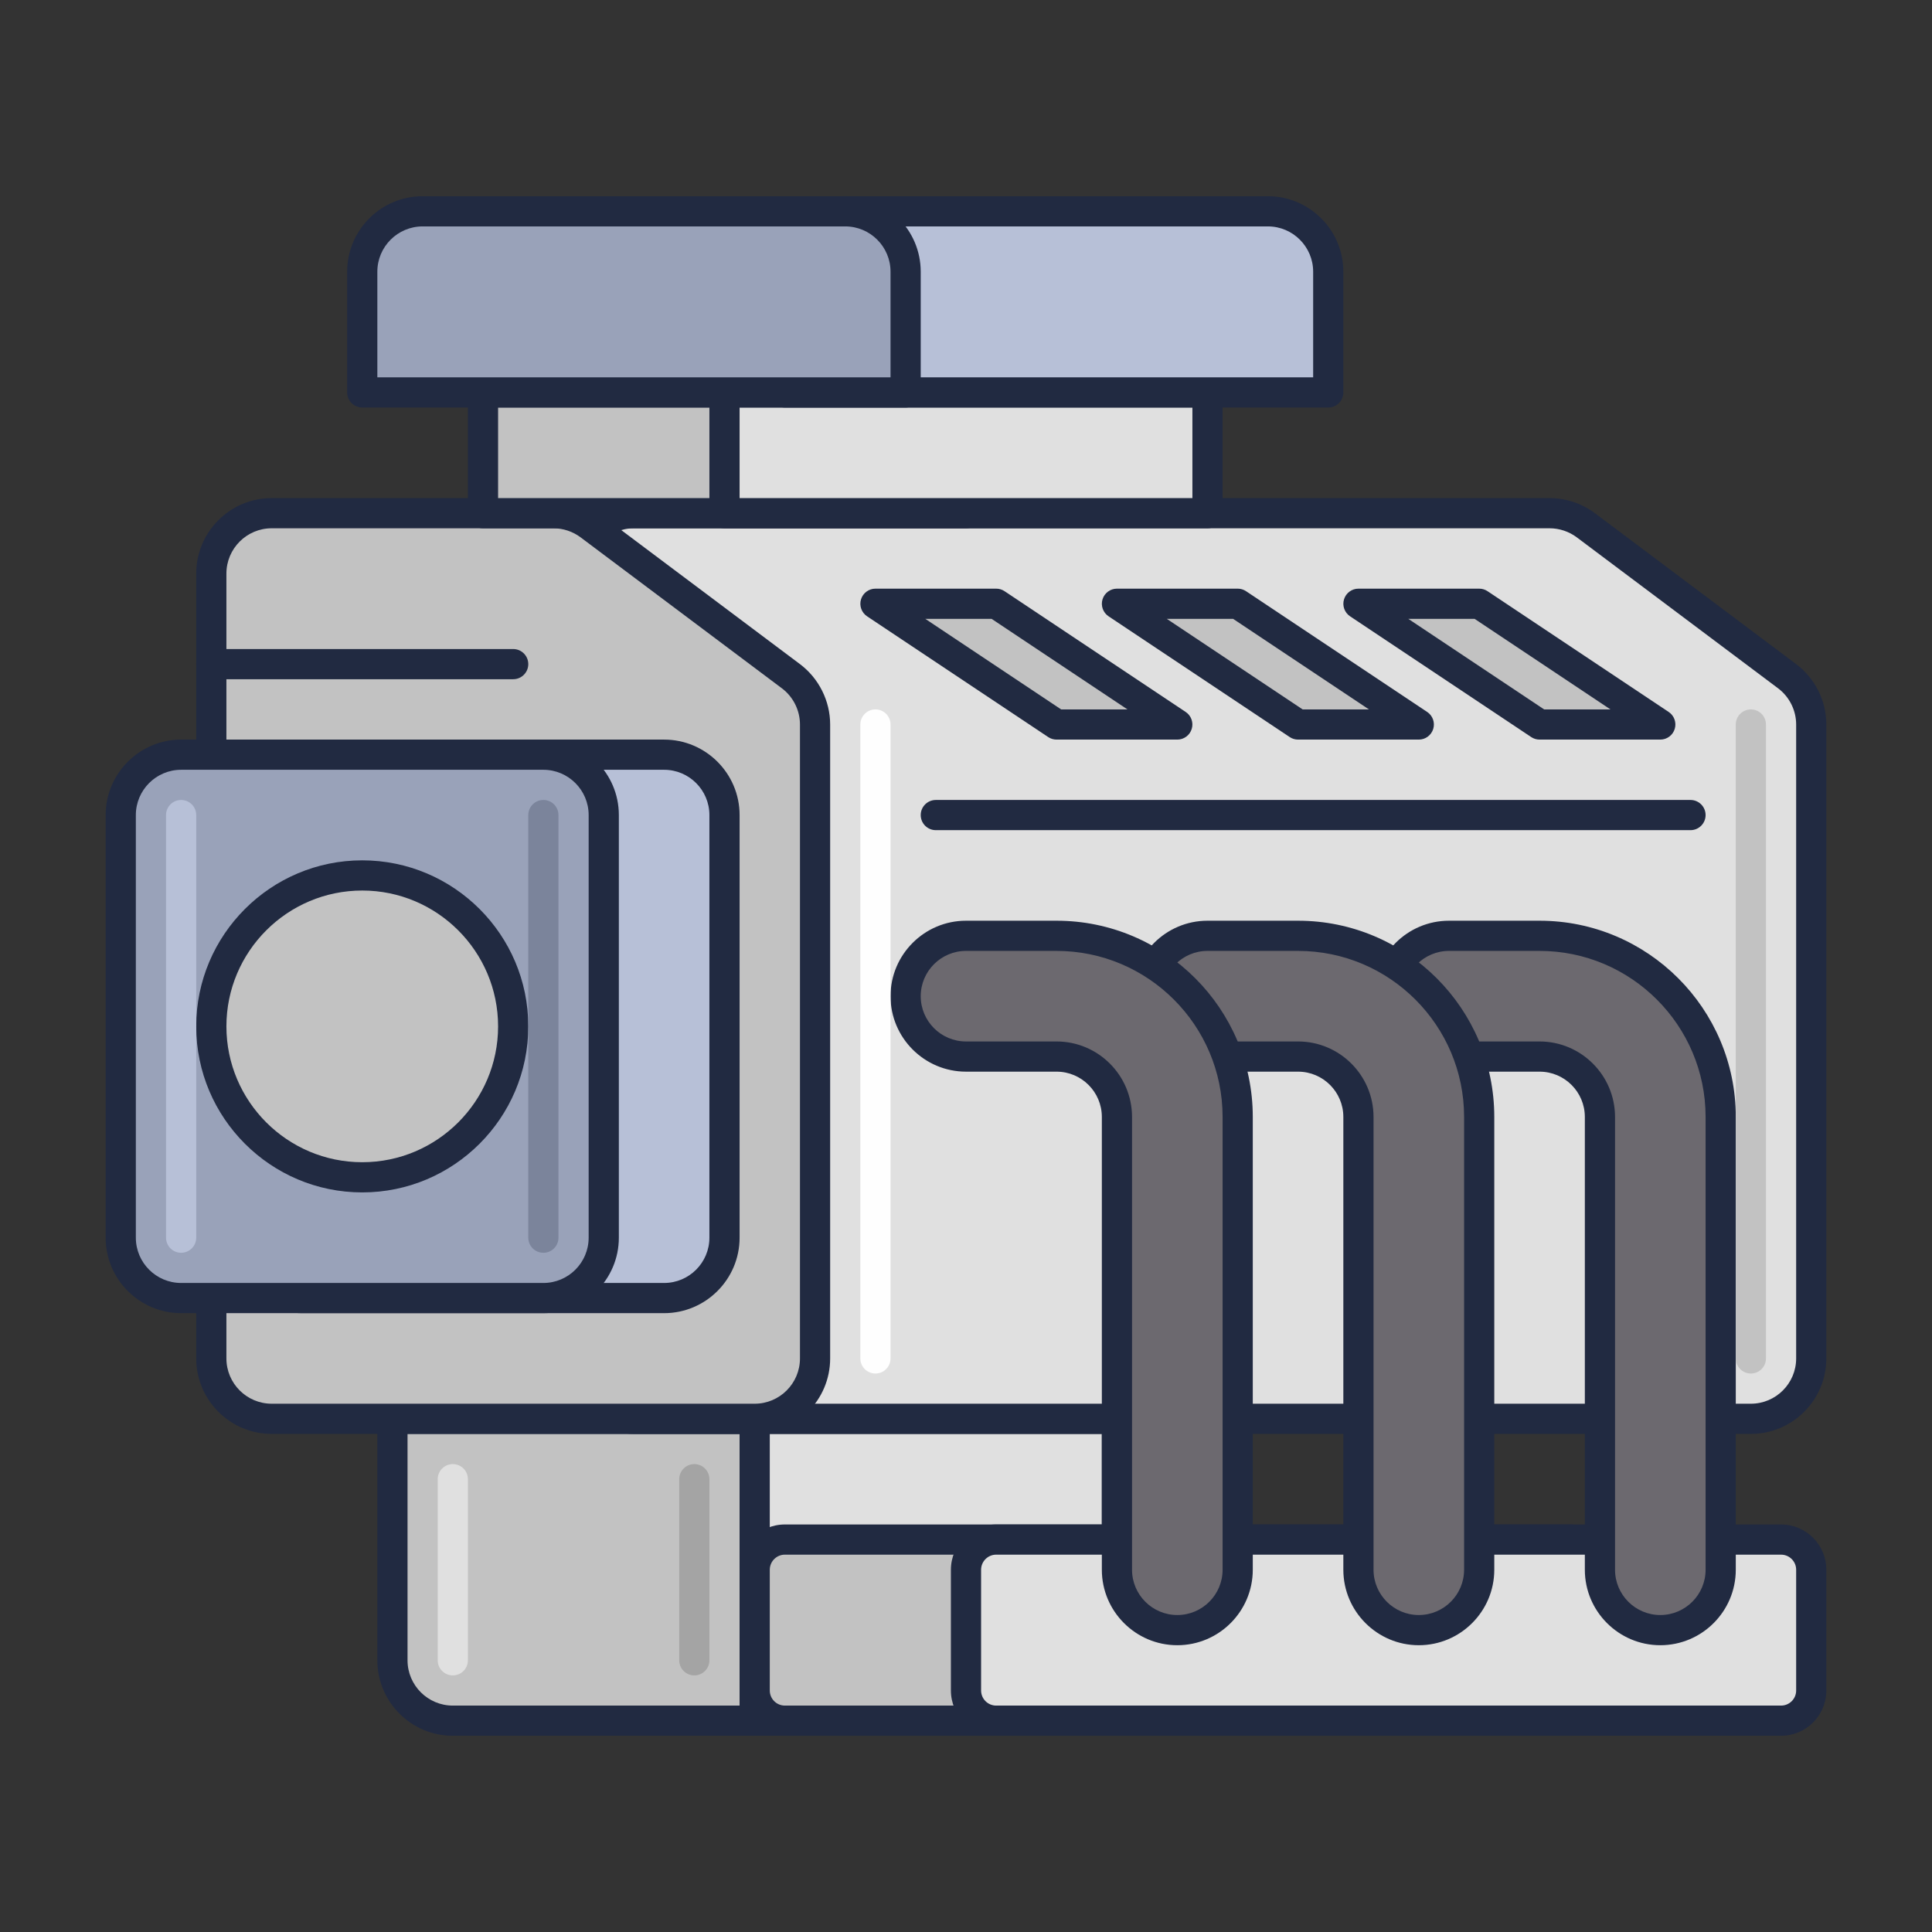 <svg id="Icon_Set" enable-background="new 0 0 64 64" height="512" viewBox="0 0 64 64" width="512" xmlns="http://www.w3.org/2000/svg"><rect x="0" y="0" width="64" height="64" fill="#333333" stroke="none"/><path d="m25 57h-10c-1.105 0-2-.895-2-2v-8h12z" fill="#c2c2c2"/><path d="m25 57.5h-10c-1.378 0-2.5-1.122-2.5-2.5v-8c0-.276.224-.5.5-.5h12c.276 0 .5.224.5.5v10c0 .276-.224.5-.5.5zm-11.5-10v7.5c0 .827.673 1.5 1.5 1.5h9.5v-9z" fill="#212a41"/><path d="m25 47h12v10h-12z" fill="#e0e0e0"/><path d="m37 57.5h-12c-.276 0-.5-.224-.5-.5v-10c0-.276.224-.5.5-.5h12c.276 0 .5.224.5.5v10c0 .276-.224.5-.5.5zm-11.5-1h11v-9h-11z" fill="#212a41"/><path d="m52 57h-26c-.552 0-1-.448-1-1v-4c0-.552.448-1 1-1h26c.552 0 1 .448 1 1v4c0 .552-.448 1-1 1z" fill="#c2c2c2"/><path d="m52 57.5h-26c-.827 0-1.5-.673-1.5-1.5v-4c0-.827.673-1.5 1.5-1.5h26c.827 0 1.5.673 1.5 1.5v4c0 .827-.673 1.5-1.5 1.5zm-26-6c-.276 0-.5.224-.5.5v4c0 .276.224.5.5.5h26c.276 0 .5-.224.5-.5v-4c0-.276-.224-.5-.5-.5z" fill="#212a41"/><path d="m59 57h-26c-.552 0-1-.448-1-1v-4c0-.552.448-1 1-1h26c.552 0 1 .448 1 1v4c0 .552-.448 1-1 1z" fill="#e0e0e0"/><path d="m59 57.5h-26c-.827 0-1.5-.673-1.5-1.5v-4c0-.827.673-1.5 1.5-1.5h26c.827 0 1.5.673 1.5 1.5v4c0 .827-.673 1.5-1.5 1.5zm-26-6c-.276 0-.5.224-.5.5v4c0 .276.224.5.5.5h26c.276 0 .5-.224.5-.5v-4c0-.276-.224-.5-.5-.5z" fill="#212a41"/><path d="m21 47h37c1.105 0 2-.895 2-2v-21c0-.63-.296-1.222-.8-1.6l-6.667-5c-.346-.26-.767-.4-1.2-.4h-30.333c-1.105 0-2 .895-2 2v26c0 1.105.895 2 2 2z" fill="#e0e0e0"/><path d="m58 47.5h-37c-1.378 0-2.5-1.122-2.5-2.5v-26c0-1.378 1.122-2.5 2.5-2.5h30.333c.538 0 1.07.178 1.5.5l6.667 5c.626.47 1 1.218 1 2v21c0 1.378-1.122 2.5-2.5 2.5zm-37-30c-.827 0-1.5.673-1.5 1.5v26c0 .827.673 1.5 1.5 1.5h37c.827 0 1.5-.673 1.5-1.5v-21c0-.47-.224-.918-.6-1.2l-6.667-5c-.258-.193-.578-.3-.9-.3z" fill="#212a41"/><path d="m9 47h16c1.105 0 2-.895 2-2v-21c0-.63-.296-1.222-.8-1.6l-6.667-5c-.346-.26-.767-.4-1.2-.4h-9.333c-1.105 0-2 .895-2 2v26c0 1.105.895 2 2 2z" fill="#c2c2c2"/><path d="m25 47.5h-16c-1.378 0-2.5-1.122-2.5-2.5v-26c0-1.378 1.122-2.5 2.5-2.5h9.333c.538 0 1.07.178 1.5.5l6.667 5c.626.47 1 1.218 1 2v21c0 1.378-1.122 2.5-2.5 2.5zm-16-30c-.827 0-1.5.673-1.5 1.5v26c0 .827.673 1.5 1.5 1.5h16c.827 0 1.5-.673 1.5-1.5v-21c0-.47-.224-.918-.6-1.2l-6.667-5c-.258-.193-.578-.3-.9-.3z" fill="#212a41"/><path d="m16 13h16v4h-16z" fill="#c2c2c2"/><path d="m32 17.5h-16c-.276 0-.5-.224-.5-.5v-4c0-.276.224-.5.5-.5h16c.276 0 .5.224.5.5v4c0 .276-.224.5-.5.5zm-15.5-1h15v-3h-15z" fill="#212a41"/><path d="m24 13h16v4h-16z" fill="#e0e0e0"/><path d="m40 17.5h-16c-.276 0-.5-.224-.5-.5v-4c0-.276.224-.5.5-.5h16c.276 0 .5.224.5.5v4c0 .276-.224.5-.5.5zm-15.5-1h15v-3h-15z" fill="#212a41"/><path d="m55 54c-1.104 0-2-.896-2-2v-15c0-1.103-.897-2-2-2h-3c-1.104 0-2-.896-2-2s.896-2 2-2h3c3.309 0 6 2.691 6 6v15c0 1.104-.896 2-2 2z" fill="#6c696f"/><path d="m55 54.5c-1.378 0-2.5-1.122-2.5-2.5v-15c0-.827-.673-1.5-1.5-1.5h-3c-1.378 0-2.5-1.122-2.5-2.5s1.122-2.5 2.5-2.5h3c3.584 0 6.5 2.916 6.5 6.5v15c0 1.378-1.122 2.5-2.5 2.5zm-7-23c-.827 0-1.5.673-1.5 1.5s.673 1.5 1.5 1.5h3c1.378 0 2.5 1.122 2.5 2.5v15c0 .827.673 1.5 1.5 1.5s1.5-.673 1.5-1.5v-15c0-3.033-2.467-5.5-5.5-5.5z" fill="#212a41"/><path d="m47 54c-1.104 0-2-.896-2-2v-15c0-1.103-.897-2-2-2h-3c-1.104 0-2-.896-2-2s.896-2 2-2h3c3.309 0 6 2.691 6 6v15c0 1.104-.896 2-2 2z" fill="#6c696f"/><path d="m47 54.5c-1.378 0-2.5-1.122-2.5-2.5v-15c0-.827-.673-1.5-1.5-1.5h-3c-1.378 0-2.5-1.122-2.5-2.5s1.122-2.5 2.5-2.5h3c3.584 0 6.5 2.916 6.5 6.5v15c0 1.378-1.122 2.5-2.5 2.5zm-7-23c-.827 0-1.5.673-1.5 1.5s.673 1.5 1.5 1.5h3c1.378 0 2.5 1.122 2.5 2.5v15c0 .827.673 1.5 1.5 1.5s1.5-.673 1.5-1.5v-15c0-3.033-2.467-5.5-5.5-5.5z" fill="#212a41"/><path d="m39 54c-1.104 0-2-.896-2-2v-15c0-1.103-.897-2-2-2h-3c-1.104 0-2-.896-2-2s.896-2 2-2h3c3.309 0 6 2.691 6 6v15c0 1.104-.896 2-2 2z" fill="#6c696f"/><path d="m39 54.5c-1.378 0-2.5-1.122-2.5-2.5v-15c0-.827-.673-1.5-1.5-1.5h-3c-1.378 0-2.5-1.122-2.5-2.5s1.122-2.5 2.5-2.5h3c3.584 0 6.5 2.916 6.5 6.5v15c0 1.378-1.122 2.5-2.5 2.5zm-7-23c-.827 0-1.5.673-1.5 1.5s.673 1.5 1.5 1.5h3c1.378 0 2.5 1.122 2.5 2.5v15c0 .827.673 1.5 1.5 1.5s1.5-.673 1.5-1.5v-15c0-3.033-2.467-5.5-5.5-5.5z" fill="#212a41"/><path d="m22 25h-12c-1.105 0-2 .895-2 2v14c0 1.105.895 2 2 2h12c1.105 0 2-.895 2-2v-14c0-1.105-.895-2-2-2z" fill="#b7c0d7"/><path d="m22 43.5h-12c-1.378 0-2.5-1.122-2.5-2.5v-14c0-1.378 1.122-2.5 2.5-2.5h12c1.378 0 2.5 1.122 2.5 2.5v14c0 1.378-1.122 2.5-2.5 2.5zm-12-18c-.827 0-1.5.673-1.5 1.5v14c0 .827.673 1.5 1.5 1.5h12c.827 0 1.5-.673 1.5-1.5v-14c0-.827-.673-1.5-1.5-1.5z" fill="#212a41"/><path d="m18 25h-12c-1.105 0-2 .895-2 2v14c0 1.105.895 2 2 2h12c1.105 0 2-.895 2-2v-14c0-1.105-.895-2-2-2z" fill="#99a2b9"/><path d="m18 43.5h-12c-1.378 0-2.5-1.122-2.5-2.5v-14c0-1.378 1.122-2.5 2.5-2.5h12c1.378 0 2.5 1.122 2.5 2.5v14c0 1.378-1.122 2.5-2.5 2.5zm-12-18c-.827 0-1.5.673-1.5 1.5v14c0 .827.673 1.5 1.5 1.5h12c.827 0 1.5-.673 1.5-1.5v-14c0-.827-.673-1.5-1.5-1.5z" fill="#212a41"/><circle cx="12" cy="34" fill="#c2c2c2" r="5"/><path d="m12 39.5c-3.033 0-5.5-2.467-5.5-5.5s2.467-5.5 5.5-5.5 5.5 2.467 5.5 5.5-2.467 5.5-5.5 5.5zm0-10c-2.481 0-4.5 2.019-4.5 4.5s2.019 4.5 4.5 4.5 4.5-2.019 4.5-4.5-2.019-4.5-4.5-4.5z" fill="#212a41"/><path d="m44 13h-18v-4c0-1.105.895-2 2-2h14c1.105 0 2 .895 2 2z" fill="#b7c0d7"/><path d="m44 13.5h-18c-.276 0-.5-.224-.5-.5v-4c0-1.378 1.122-2.5 2.5-2.5h14c1.378 0 2.5 1.122 2.5 2.5v4c0 .276-.224.5-.5.5zm-17.5-1h17v-3.5c0-.827-.673-1.5-1.5-1.5h-14c-.827 0-1.5.673-1.5 1.5z" fill="#212a41"/><path d="m30 13h-18v-4c0-1.105.895-2 2-2h14c1.105 0 2 .895 2 2z" fill="#99a2b9"/><path d="m30 13.5h-18c-.276 0-.5-.224-.5-.5v-4c0-1.378 1.122-2.5 2.5-2.5h14c1.378 0 2.5 1.122 2.5 2.5v4c0 .276-.224.5-.5.5zm-17.5-1h17v-3.5c0-.827-.673-1.5-1.5-1.5h-14c-.827 0-1.5.673-1.5 1.5z" fill="#212a41"/><path d="m55 24h-4l-6-4h4z" fill="#c2c2c2"/><path d="m55 24.5h-4c-.099 0-.195-.029-.277-.084l-6-4c-.183-.122-.265-.35-.201-.561s.258-.355.478-.355h4c.099 0 .195.029.277.084l6 4c.183.122.265.35.201.561s-.258.355-.478.355zm-3.849-1h2.197l-4.5-3h-2.197z" fill="#212a41"/><path d="m47 24h-4l-6-4h4z" fill="#c2c2c2"/><path d="m47 24.5h-4c-.099 0-.195-.029-.277-.084l-6-4c-.183-.122-.265-.35-.201-.561s.258-.355.478-.355h4c.099 0 .195.029.277.084l6 4c.183.122.265.35.201.561s-.258.355-.478.355zm-3.849-1h2.197l-4.5-3h-2.197z" fill="#212a41"/><path d="m39 24h-4l-6-4h4z" fill="#c2c2c2"/><g fill="#212a41"><path d="m39 24.5h-4c-.099 0-.195-.029-.277-.084l-6-4c-.183-.122-.265-.35-.201-.561s.258-.355.478-.355h4c.099 0 .195.029.277.084l6 4c.183.122.265.35.201.561s-.258.355-.478.355zm-3.849-1h2.197l-4.5-3h-2.197z"/><path d="m17 22.5h-10c-.276 0-.5-.224-.5-.5s.224-.5.5-.5h10c.276 0 .5.224.5.5s-.224.5-.5.5z"/><path d="m56 27.5h-25c-.276 0-.5-.224-.5-.5s.224-.5.5-.5h25c.276 0 .5.224.5.5s-.224.5-.5.5z"/></g><path d="m29 45.5c-.276 0-.5-.224-.5-.5v-21c0-.276.224-.5.5-.5s.5.224.5.5v21c0 .276-.224.5-.5.5z" fill="#fefefe"/><path d="m58 45.5c-.276 0-.5-.224-.5-.5v-21c0-.276.224-.5.5-.5s.5.224.5.5v21c0 .276-.224.5-.5.5z" fill="#c2c2c2"/><path d="m18 41.5c-.276 0-.5-.224-.5-.5v-14c0-.276.224-.5.5-.5s.5.224.5.5v14c0 .276-.224.5-.5.5z" fill="#7b849b"/><path d="m6 41.5c-.276 0-.5-.224-.5-.5v-14c0-.276.224-.5.5-.5s.5.224.5.5v14c0 .276-.224.5-.5.5z" fill="#b7c0d7"/><path d="m15 55.5c-.276 0-.5-.224-.5-.5v-6c0-.276.224-.5.5-.5s.5.224.5.5v6c0 .276-.224.5-.5.5z" fill="#e0e0e0"/><path d="m23 55.5c-.276 0-.5-.224-.5-.5v-6c0-.276.224-.5.5-.5s.5.224.5.5v6c0 .276-.224.5-.5.5z" fill="#a4a4a4"/></svg>